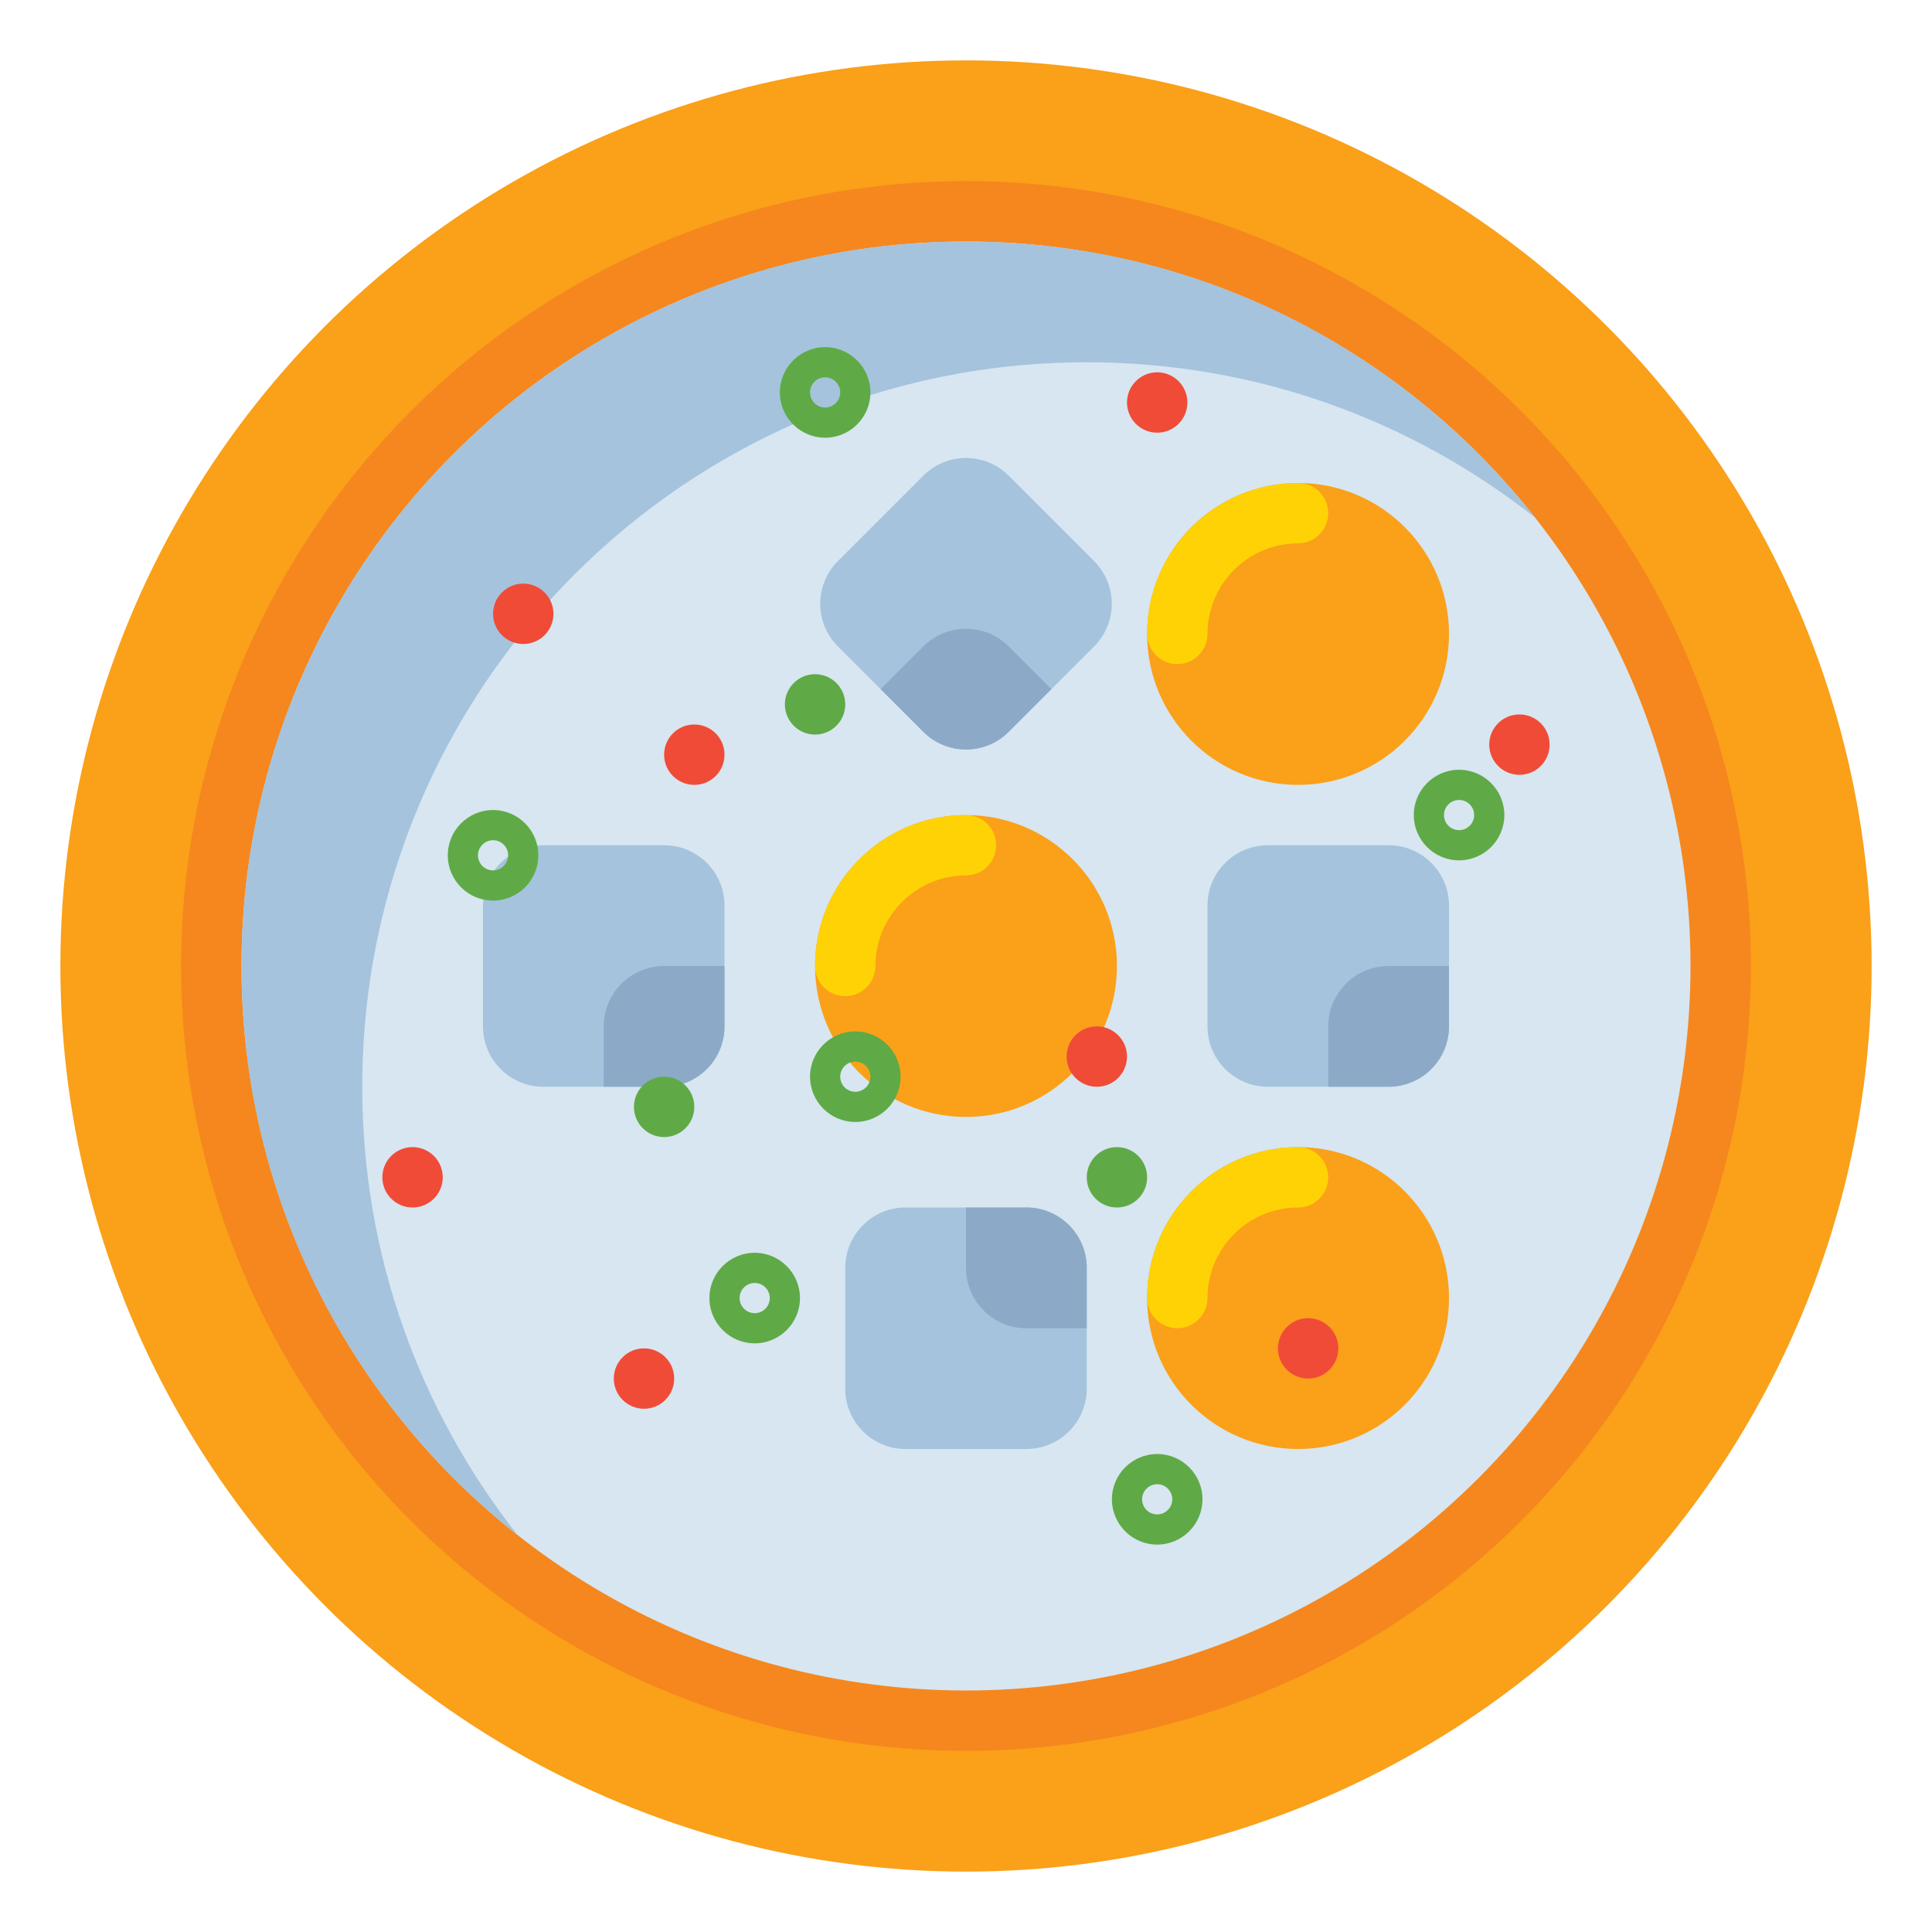 <svg id="Layer_1" enable-background="new 0 0 512 512" height="512" viewBox="0 0 512 512" width="512" xmlns="http://www.w3.org/2000/svg"><g><g><circle cx="256" cy="256" fill="#faa019" r="240"/></g><g><circle cx="256" cy="256" fill="#f5871e" r="208"/></g><g><circle cx="256" cy="256" fill="#d7e6f0" r="192"/></g><g><path d="m96 288c0-106.039 85.961-192 192-192 44.866 0 86.137 15.39 118.824 41.177-35.16-44.568-89.651-73.177-150.824-73.177-106.039 0-192 85.961-192 192 0 61.173 28.609 115.664 73.177 150.823-25.788-32.686-41.177-73.958-41.177-118.823z" fill="#a5c3dc"/></g><g><g><path d="m192 272v-32c0-8.837-7.163-16-16-16h-32c-8.837 0-16 7.163-16 16v32c0 8.837 7.163 16 16 16h32c8.837 0 16-7.163 16-16z" fill="#a5c3dc"/></g><g><path d="m160 272c0-8.836 7.164-16 16-16h16v16c0 8.836-7.164 16-16 16h-16z" fill="#8caac8"/></g></g><g><g><path d="m384 272v-32c0-8.837-7.163-16-16-16h-32c-8.837 0-16 7.163-16 16v32c0 8.837 7.163 16 16 16h32c8.837 0 16-7.163 16-16z" fill="#a5c3dc"/></g><g><path d="m352 272c0-8.836 7.164-16 16-16h16v16c0 8.836-7.164 16-16 16h-16z" fill="#8caac8"/></g></g><g><g><path d="m267.314 193.941 22.627-22.627c6.248-6.248 6.248-16.379 0-22.627l-22.627-22.627c-6.248-6.248-16.379-6.248-22.627 0l-22.627 22.627c-6.248 6.248-6.248 16.379 0 22.627l22.627 22.627c6.248 6.249 16.378 6.249 22.627 0z" fill="#a5c3dc"/></g><g><path d="m244.686 171.314c6.248-6.248 16.379-6.248 22.627 0l11.314 11.314-11.314 11.314c-6.248 6.248-16.379 6.248-22.627 0l-11.314-11.314z" fill="#8caac8"/></g></g><g><g><path d="m272 320h-32c-8.837 0-16 7.163-16 16v32c0 8.837 7.163 16 16 16h32c8.837 0 16-7.163 16-16v-32c0-8.837-7.163-16-16-16z" fill="#a5c3dc"/></g><g><path d="m272 352c-8.836 0-16-7.164-16-16v-16h16c8.836 0 16 7.164 16 16v16z" fill="#8caac8"/></g></g><g><g><circle cx="256" cy="256" fill="#faa019" r="40"/></g><g><path d="m224 264c-4.418 0-8-3.582-8-8 0-22.056 17.944-40 40-40 4.418 0 8 3.582 8 8s-3.582 8-8 8c-13.234 0-24 10.767-24 24 0 4.418-3.582 8-8 8z" fill="#ffd205"/></g></g><g><g><circle cx="344" cy="168" fill="#faa019" r="40"/></g><g><path d="m312 176c-4.418 0-8-3.582-8-8 0-22.056 17.944-40 40-40 4.418 0 8 3.582 8 8s-3.582 8-8 8c-13.234 0-24 10.767-24 24 0 4.418-3.582 8-8 8z" fill="#ffd205"/></g></g><g><g><circle cx="344" cy="344" fill="#faa019" r="40"/></g><g><path d="m312 352c-4.418 0-8-3.582-8-8 0-22.056 17.944-40 40-40 4.418 0 8 3.582 8 8s-3.582 8-8 8c-13.234 0-24 10.767-24 24 0 4.418-3.582 8-8 8z" fill="#ffd205"/></g></g><g><g><circle cx="346.667" cy="357.333" fill="#f04b37" r="8"/></g><g><circle cx="138.667" cy="162.667" fill="#f04b37" r="8"/></g><g><circle cx="290.667" cy="280" fill="#f04b37" r="8"/></g><g><circle cx="402.667" cy="197.333" fill="#f04b37" r="8"/></g><g><circle cx="170.667" cy="365.333" fill="#f04b37" r="8"/></g><g><circle cx="184" cy="200" fill="#f04b37" r="8"/></g><g><circle cx="306.667" cy="106.667" fill="#f04b37" r="8"/></g><g><circle cx="109.333" cy="312" fill="#f04b37" r="8"/></g></g><g><path d="m200 356c-6.617 0-12-5.383-12-12s5.383-12 12-12 12 5.383 12 12-5.383 12-12 12zm0-16c-2.206 0-4 1.794-4 4s1.794 4 4 4 4-1.794 4-4-1.794-4-4-4z" fill="#5faa46"/></g><g><path d="m130.667 238.667c-6.617 0-12-5.383-12-12s5.383-12 12-12 12 5.383 12 12-5.384 12-12 12zm0-16c-2.206 0-4 1.794-4 4s1.794 4 4 4 4-1.794 4-4-1.795-4-4-4z" fill="#5faa46"/></g><g><path d="m218.667 116c-6.617 0-12-5.383-12-12s5.383-12 12-12 12 5.383 12 12-5.384 12-12 12zm0-16c-2.206 0-4 1.794-4 4s1.794 4 4 4 4-1.794 4-4-1.795-4-4-4z" fill="#5faa46"/></g><g><path d="m386.667 228c-6.617 0-12-5.383-12-12s5.383-12 12-12 12 5.383 12 12-5.384 12-12 12zm0-16c-2.206 0-4 1.794-4 4s1.794 4 4 4 4-1.794 4-4-1.795-4-4-4z" fill="#5faa46"/></g><g><circle cx="216" cy="186.667" fill="#5faa46" r="8"/></g><g><circle cx="296" cy="312" fill="#5faa46" r="8"/></g><g><circle cx="176" cy="293.333" fill="#5faa46" r="8"/></g><g><path d="m226.667 297.333c-6.617 0-12-5.383-12-12s5.383-12 12-12 12 5.383 12 12-5.384 12-12 12zm0-16c-2.206 0-4 1.794-4 4s1.794 4 4 4 4-1.794 4-4-1.795-4-4-4z" fill="#5faa46"/></g><g><path d="m306.667 409.333c-6.617 0-12-5.383-12-12s5.383-12 12-12 12 5.383 12 12-5.384 12-12 12zm0-16c-2.206 0-4 1.794-4 4s1.794 4 4 4 4-1.794 4-4-1.795-4-4-4z" fill="#5faa46"/></g></g></svg>